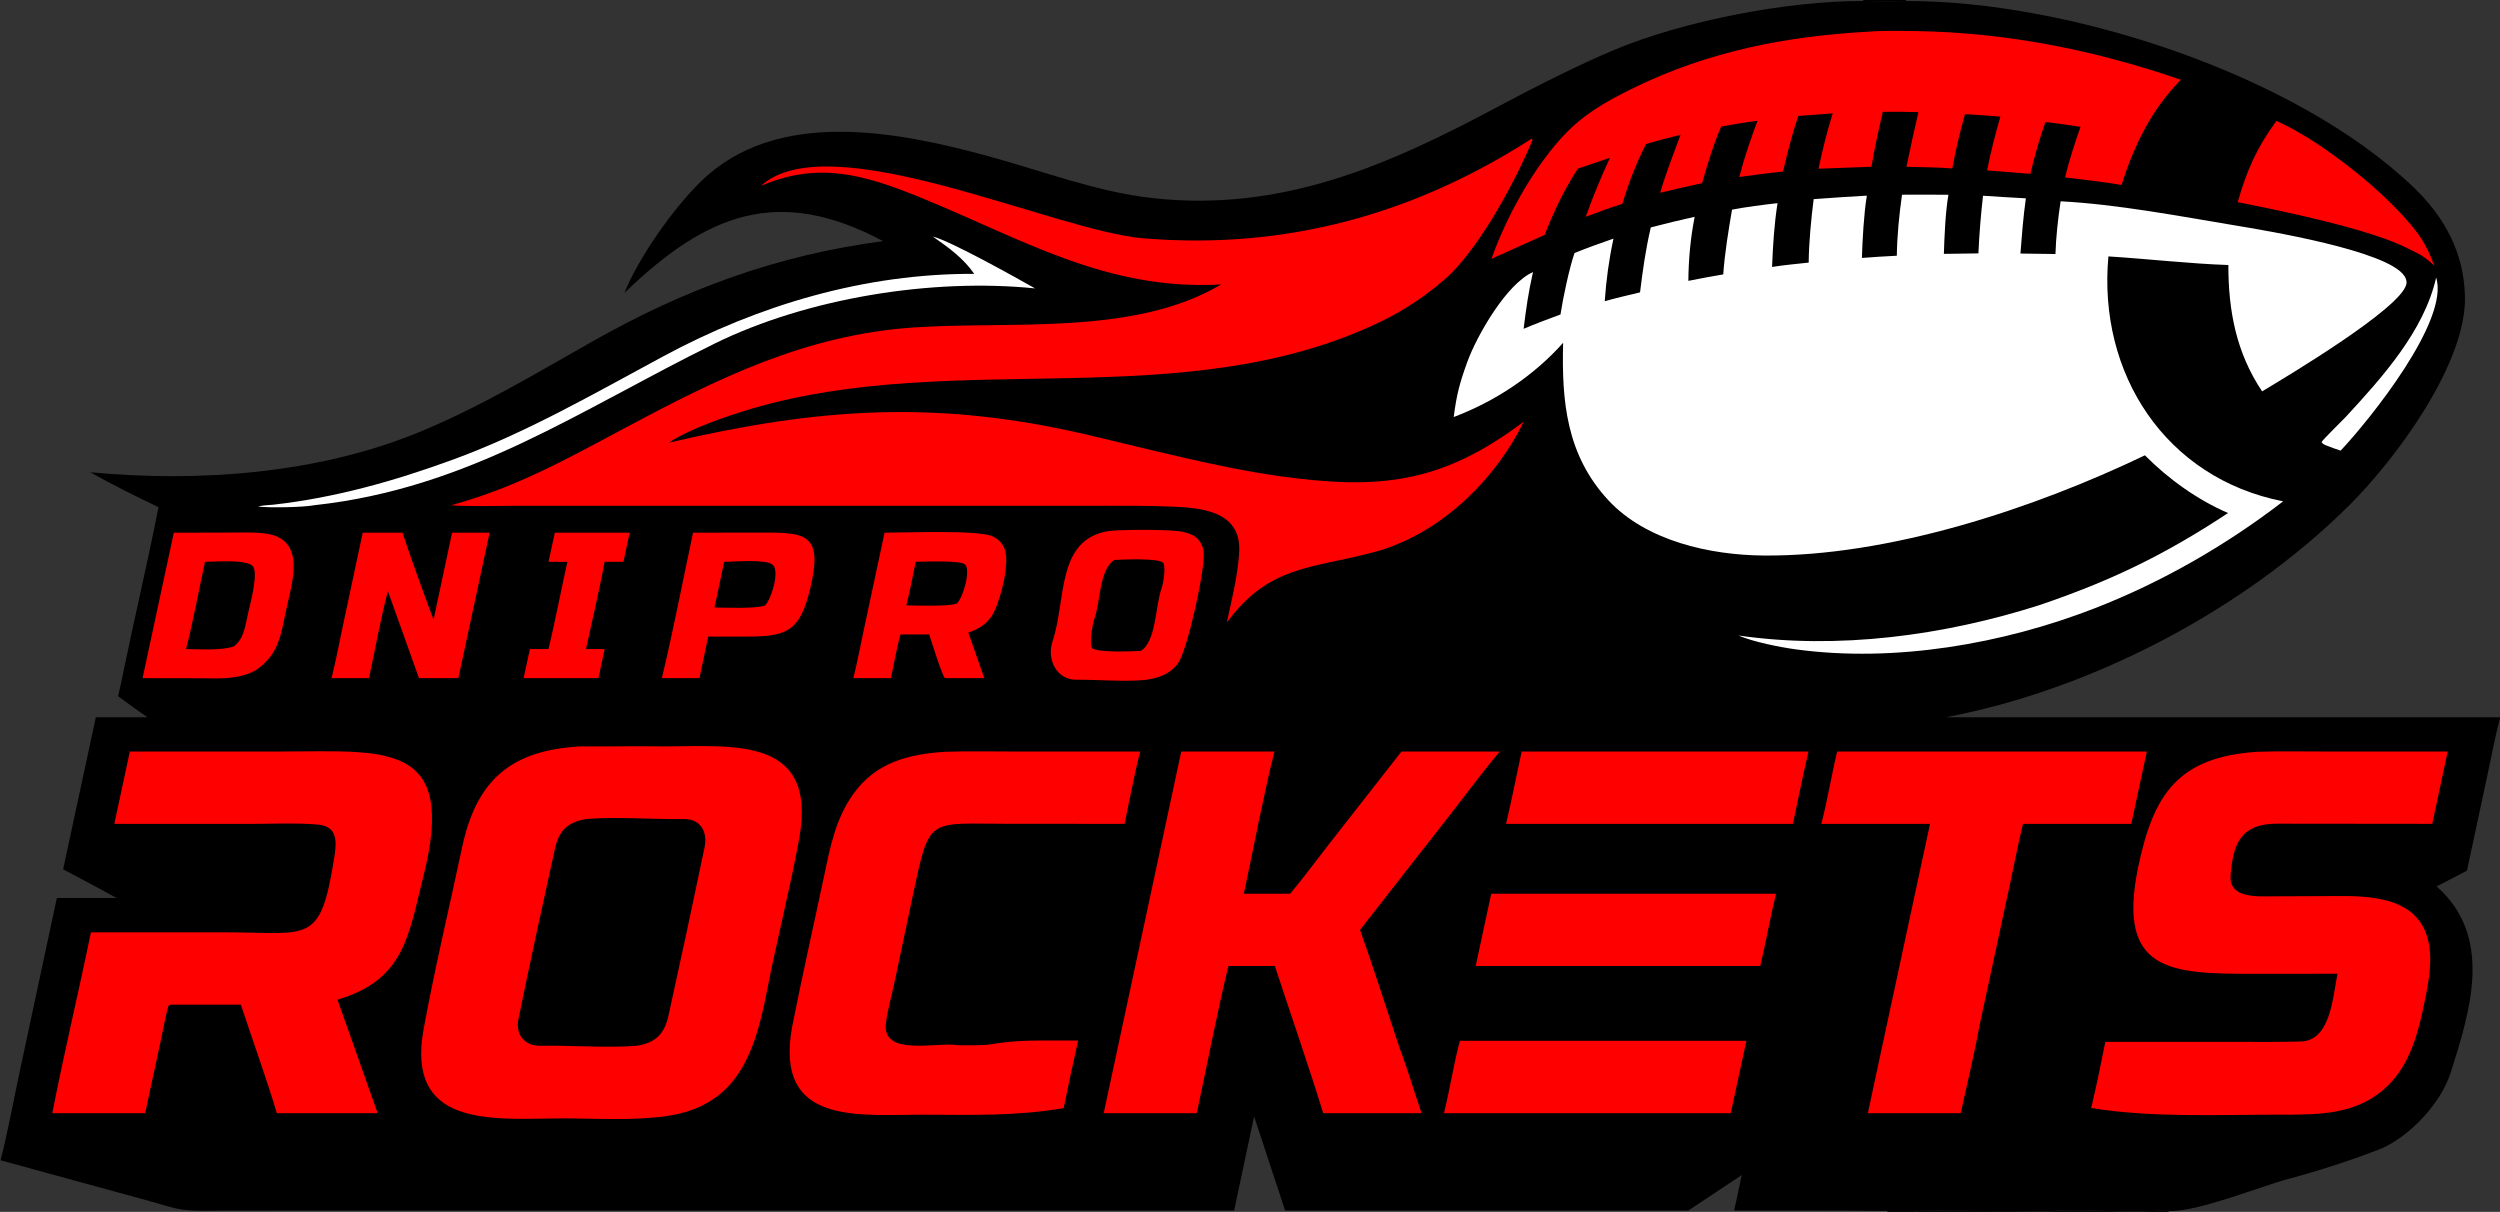 <?xml version="1.0" encoding="UTF-8"?>
<svg xmlns="http://www.w3.org/2000/svg" xmlns:xlink="http://www.w3.org/1999/xlink" width="2492" height="1208" viewBox="0 0 2492 1208">
  <rect x="0" y="0" width="2492" height="1208" fill="#333333" stroke="none"/>
  <path d="M1899.98 1.008C2060.42 0.507 2287.44 73.331 2405.76 186.621C2436.71 216.249 2455.99 251.694 2457.08 295.289C2458.76 362.73 2387.39 458.538 2340.92 504.514C2235.76 608.553 2084.83 687.471 1939.42 715L2492 715L2492 716.189C2487.52 732.083 2483.43 754.127 2479.91 770.568L2459.07 867.869L2428.83 883.574C2485.24 933.372 2463 1006.23 2442.74 1069.44C2433.1 1099.53 2403.06 1131.71 2374.22 1144.7C2347.35 1155.32 2311.16 1167.17 2283 1174.61C2252.06 1182.77 2190.18 1208.47 2161.67 1207.07C2157.76 1206.39 2144.68 1207.12 2140.07 1207.32C2109.48 1208.68 2074.8 1204.64 2044.64 1207.21C2034.24 1208.14 2014.75 1207.1 2003.54 1207.19C1972.72 1207.45 1941.17 1206.2 1910.36 1207.02L1881.39 1207.1C1830.81 1206.42 1779.15 1206.78 1728.49 1206.68C1731.21 1195.54 1733.71 1182.64 1736.16 1171.33L1682.83 1206.68L1281 1206.68L1250.09 1112.87L1230.17 1206.68L499.798 1206.67L284.26 1206.68L221.161 1206.73C203.069 1206.77 186.226 1208.11 168.716 1202.87C154.781 1198.7 140.403 1194.85 126.366 1191.01L0.562 1156.57C7.582 1129.51 14.155 1093.77 20.128 1065.94L56.676 895.104L116.146 895.104C98.926 885.454 80.392 875.901 62.92 866.523L95.516 715L147.096 715C137.524 708.602 127.142 700.768 117.713 693.981C119.632 686.185 121.296 677.946 122.913 670.049C134.145 615.211 147.257 560.483 157.99 505.568C134.533 494.338 112.637 483.463 89.95 470.755C198.166 480.958 316.444 472.319 417.486 430.869C477.366 406.304 533.253 372.837 589.545 340.905C682.203 288.345 774.272 254.288 880.316 240.37C775.618 184.549 704.053 213.061 622.345 292.076C636.66 256.58 670.971 207.991 698.371 181.141C773.988 107.042 894.456 130.87 986.011 155.918C1039.7 170.606 1093.61 191.34 1148.76 197.463C1277.9 211.796 1384.66 164.462 1495.18 105.252C1528.73 87.279 1573.76 64.554 1608.72 49.864C1677.71 20.875 1782.18 0.688 1857.04 1.013C1870.31 1.041 1886.98 1.544 1899.98 1.008Z"></path>
  <path fill="white" d="M1895.95 194.085C1911.29 193.909 1926.84 194.085 1942.2 194.146C1939.24 210.645 1938.16 236.185 1937.65 253.058L1972.07 252.581C1972.99 232.327 1974.43 215.221 1976.67 195.127C1990.61 196.198 2005.3 196.775 2019.38 197.703C2016.77 216.413 2015.42 233.892 2013.96 252.727L2048.87 253.221C2049.33 236.894 2051.56 216.712 2054.02 200.663C2109.32 203.5 2172.02 215.359 2227.1 224.551C2258.3 229.758 2379.9 249.647 2396.68 275.074C2398.38 277.647 2399.34 280.387 2398.61 283.472C2392.77 307.834 2278.67 375.82 2254.89 390.113C2229.09 351.591 2221.17 309.749 2221.24 264.167C2184.23 262.99 2139.65 257.94 2101.66 255.593C2090.96 372.267 2158.38 476.674 2275.84 499.738C2219.14 543.391 2155.34 580.111 2088.38 606.197C1996.48 641.996 1888.43 660.7 1790.11 647.286C1774.18 645.112 1747.48 639.816 1732.89 633.45C1831.83 647.826 1937.53 633.545 2032.24 603.412C2103.79 579.217 2157.78 553.092 2220.94 511.385C2190.54 498.304 2161.27 477.343 2138.04 453.851C2027.24 507.05 1882.81 554.735 1758.23 553.756C1704.54 553.334 1640.92 539.291 1603.16 498.579C1561.31 453.45 1556.6 399.859 1558.14 341.719C1528.54 374.837 1490.48 399.993 1449.06 415.713C1451.89 393.669 1454.9 381.997 1462.6 360.799C1472.09 334.646 1501.67 282.849 1528.1 271.215C1523.45 291.72 1521.32 307.057 1518.74 327.756C1530.54 322.664 1543.42 318.037 1555.5 313.471C1557.91 297.353 1564.26 267.278 1569.48 252.221C1582.66 246.886 1594.92 242.528 1608.33 237.847C1603.93 258.039 1600.96 279.638 1599.62 300.249C1610.78 297.026 1623.42 294.206 1634.79 291.417C1637.73 267.938 1640.14 249.958 1645.51 226.702C1660.36 222.819 1674.25 219.412 1689.24 216.128C1685.03 237.534 1683.2 258.193 1682.94 279.956C1694.49 277.566 1706.14 275.569 1717.75 273.509C1719.05 253.214 1723.08 228.912 1726.48 208.981C1740.03 206.364 1758.17 203.996 1771.84 202.515C1768.47 224.184 1767.31 244.268 1766.38 266.091C1778.22 264.211 1790.93 263.05 1802.9 261.754C1803.05 241.943 1805.37 218.074 1807.87 198.504C1825.46 197.074 1843.25 196.102 1860.88 195.02C1857.9 212.827 1856.51 239.118 1855.95 257.117C1867.64 256.167 1879.06 255.53 1890.75 254.909C1891 235.223 1893.14 213.53 1895.95 194.085Z"></path>
  <path fill="red" d="M1527.02 138.059C1527.28 138.323 1527.46 139.267 1527.59 139.724C1510.15 181.479 1477.46 241.474 1445.92 273.142C1426.09 291.755 1400.96 308.766 1376.56 320.51C1179.82 415.22 953.496 347.137 748.879 407.511C724.348 414.749 687.74 427.28 666.603 441.311C815.358 406.532 933.391 398.147 1083.9 433.379C1145.09 447.701 1214.11 466.088 1275.68 474.659C1375.81 488.599 1437.33 481.649 1518.89 420.312C1489.36 480.047 1434.33 533.098 1369.35 550.407C1306.36 567.182 1265.04 563.313 1222.87 620.586C1227.69 598.077 1233.98 573.341 1235.24 550.517C1237.56 508.354 1196.07 506.027 1164.77 504.847C1144.64 504.088 1124.11 504.155 1103.66 504.146L975.5 504.178L624.431 504.19L512.167 504.202C493.983 504.21 467.26 505.017 449.616 503.655C514.575 485.848 563.765 458.2 622.601 426.773C715.94 376.918 803.068 333.895 910.103 326.466C1007.46 319.708 1130.82 335.086 1217.26 283.503C1102.68 290.049 1018.9 238.066 916.787 196.583C861.024 173.929 815.306 160.759 758.432 185.325C826.384 123.095 1050.08 230.083 1139.48 237.531C1280.46 249.278 1408.98 214.075 1527.02 138.059Z"></path>
  <path fill="red" d="M572.708 744.426C577.159 743.934 582.684 743.977 587.192 744.016C608.592 744.199 631.045 743.641 652.283 743.967C723.077 745.052 815.756 728.809 796.702 835.61C787.423 886.58 774.119 937.953 764.298 988.708C750.561 1059.7 729.561 1109.07 649.18 1114.12C619.296 1116.85 583.529 1114.47 553.65 1114.87C487.156 1115.66 404.618 1122.38 422.259 1025.89C433.31 965.441 447.865 904.862 460.595 844.83C474.291 780.24 506.686 749.47 572.708 744.426Z"></path>
  <path d="M585.292 816.263C615.306 814.006 651.2 816.853 681.81 816.446C698.346 816.227 705.554 829.178 702.303 844.753C690.676 900.438 678.727 956.375 666.437 1011.94C662.28 1030.77 653.78 1039.34 634.679 1042.46C604.626 1044.75 568.989 1041.87 538.407 1042.42C523.361 1042.69 513.597 1031.56 516.725 1016.15C528.183 959.72 540.595 903.145 552.933 846.875C557.195 827.492 565.776 819.379 585.292 816.263Z"></path>
  <path fill="red" d="M2249.58 749.412C2271.89 748.643 2296.65 749.114 2319.15 749.115L2439.83 749.141L2424.47 821.212L2269.56 821.046C2234.55 821.13 2225.81 839.725 2223.45 872.729C2221.82 895.59 2249.58 893.514 2265.7 893.453L2316.06 893.261C2344.93 893.168 2384.57 890.883 2406.88 912.487C2429.61 935.424 2422.39 971.806 2416.57 999.801C2410.49 1029.32 2402.67 1059.84 2380.6 1081.79C2350.78 1111.45 2311.43 1111.21 2272.5 1111.07C2211.86 1111.11 2143.49 1114.24 2084.47 1104.45C2089.53 1083.82 2094.4 1059.42 2098.6 1038.56L2229.07 1038.55C2250.47 1038.55 2272.12 1038.78 2293.47 1038.16C2323.33 1037.29 2325.26 993.713 2330.03 970.633L2246.73 970.689C2164.06 970.748 2109.49 969.247 2131.39 864.186C2146.57 791.401 2171.19 754.745 2249.58 749.412Z"></path>
  <path fill="red" d="M129.432 749.141L281.587 749.095C383.629 749.085 456.179 737.973 422.14 873.008C407.335 931.741 403.661 976.767 336.376 996.444L376.438 1109.63L275.965 1109.63C265.675 1075.16 251.573 1036.2 240.08 1001.44L170.188 1001.44C169.45 1001.55 168.714 1002.1 167.974 1002.52C165.597 1009.73 161.968 1029.25 160.106 1037.95L144.647 1109.63L52.147 1109.63C63.688 1050.18 78.417 988.993 90.635 929.323L224.261 929.357C308.419 929.368 319.145 942.489 332.995 856.005C335.392 841.032 337.722 823.723 316.999 821.936C294.767 820.018 272.016 821.241 250.16 821.255L113.961 821.212L129.432 749.141Z"></path>
  <path fill="red" d="M1396.97 749.141L1494.88 749.141C1479.63 767.174 1462.54 790.294 1447.6 809.377L1355.67 926.904C1369.36 965.418 1382.41 1006.8 1395.44 1045.75C1402.39 1063.54 1410.63 1091.01 1416.98 1109.63L1318.98 1109.63C1304.17 1061.56 1286.57 1010.94 1270.79 962.923L1224.47 962.923C1213.22 1009.27 1203.01 1062.54 1192.91 1109.63L1100.18 1109.63L1177.48 749.141L1270.35 749.141C1259.64 791.412 1249.16 847.407 1239.84 890.862L1286.02 890.862C1297.79 876.975 1311.85 857.937 1323.38 843.202L1396.97 749.141Z"></path>
  <path fill="red" d="M1864.89 31.438C1875.71 30.445 1897.47 30.772 1908.53 30.945C2000.42 32.379 2087.34 49.785 2173.92 79.527C2144.83 108.685 2126.9 145.432 2114.79 184.335C2097.07 181.241 2076.52 179.197 2058.41 176.799C2062.97 158.587 2067.73 143.983 2073.86 126.425C2062.07 124.625 2050.75 122.95 2038.88 121.555C2032.63 139.773 2028.25 154.563 2023.88 173.271L1980.73 169.834C1984.51 150.82 1988.69 134.783 1993.98 116.24C1982.15 115.304 1970.55 114.416 1958.68 113.786C1953.32 132.783 1949.65 148.546 1946.04 167.907C1932.33 166.722 1914.43 166.662 1900.36 166.265C1904.09 147.889 1908.08 130.028 1912.29 111.75C1900.27 111.389 1888.69 111.416 1876.68 111.475C1872.73 129.291 1868.34 148.288 1865.46 166.218L1812.7 168.176C1816.94 148.45 1820.9 132.2 1826.89 112.933C1815.47 113.973 1803.93 114.757 1792.49 115.613C1786.1 134.414 1781.9 151.712 1777.31 170.944C1773.35 171.491 1769.12 171.888 1765.12 172.333C1754.66 173.584 1744.15 175.049 1733.7 176.443C1739.22 155.718 1744.5 140.367 1751.86 120.466C1739.51 121.925 1727.85 123.932 1715.64 126.172C1707.81 144.344 1702.04 163.583 1696.62 182.589C1682.55 185.625 1668.87 188.762 1654.88 192.136C1660.29 173.464 1668.39 152.62 1675.15 134.395C1663.23 137.306 1652.53 139.978 1640.75 143.577C1630.46 164.021 1623.8 181.213 1617.18 203.117C1604.32 207.272 1593.31 211.227 1580.7 216.082C1588.23 194.686 1595.42 177.954 1604.81 157.26L1572.8 168.108C1558.85 189.559 1549 210.527 1539.65 234.128L1486.71 257.975C1501.05 217.391 1526.22 171.595 1554.68 139.423C1576.32 114.965 1599.48 101.809 1628.39 87.659C1703.59 50.853 1781.92 35.763 1864.89 31.438Z"></path>
  <path fill="red" d="M941.501 749.41C964.129 748.616 989.45 749.117 1012.28 749.117L1136.58 749.141C1131.26 768.773 1125.39 800.565 1120.97 821.212L1005.59 821.178C923.228 821.15 927.032 812.775 909.489 894.52L892.104 976.868C889.411 990.208 884.808 1006.03 883.042 1020.05C878.83 1053.47 934.33 1038.53 953.816 1041.74C956.783 1042.23 982.203 1041.9 985.603 1041.31C1005.83 1037.83 1022.02 1037.09 1042.5 1037.17L1074.72 1037.17C1069.66 1059.22 1064.73 1082.44 1060.28 1104.6C1011.22 1112.72 970.89 1111.22 921.554 1111.12C855.796 1110.98 771.929 1122.47 789.477 1024.16C799.492 973.423 810.962 922.923 821.653 872.319C827.789 843.276 833.033 815.985 850.663 791.32C872.986 760.09 905.166 751.826 941.501 749.41Z"></path>
  <path fill="red" d="M1831.28 749.141L2139.95 749.141L2124.48 821.212L2016.52 821.212C2011.7 840.689 2007.35 863.525 2003.1 883.36L1973.67 1019.87C1968.47 1048.28 1960.72 1081.16 1954.41 1109.63L1861.86 1109.63L1923.85 821.212L1815.5 821.212C1821.4 798.932 1825.73 772.282 1831.28 749.141Z"></path>
  <path fill="red" d="M1455.23 1037.49L1740.79 1037.49L1725.19 1109.63L1439.36 1109.63C1445.14 1086.33 1449.05 1060.39 1455.23 1037.49Z"></path>
  <path fill="red" d="M1516.78 749.141L1802.69 749.141C1797.13 772.696 1792.22 797.47 1787.17 821.212L1501.28 821.212C1506.79 797.61 1511.71 772.909 1516.78 749.141Z"></path>
  <path fill="red" d="M1486.46 890.863L1770.34 890.863C1764.66 914.276 1760.2 939.153 1754.65 962.923L1470.98 962.923L1486.46 890.863Z"></path>
  <path fill="red" d="M1105.53 529.28C1119.8 527.791 1160.78 527.731 1174.39 529.439C1179.93 530.134 1186.05 531.468 1190.76 534.608C1195.56 537.813 1198.65 543.329 1199.66 548.938C1202.37 563.899 1183.67 648.346 1174.22 661.212C1166.3 671.998 1155.01 675.692 1142.35 677.677C1121.8 679.791 1095.04 677.487 1074.13 677.562C1053.14 678.469 1043.14 657.086 1049.17 639.296C1063.09 598.266 1052.45 537.408 1105.53 529.28Z"></path>
  <path d="M1110.86 558.159C1116.04 557.913 1156.19 555.756 1159.77 561.377C1162.08 566.888 1159.61 581.578 1157.72 586.911C1151.61 604.124 1152.53 639.359 1137.21 648.777C1131.53 649.162 1091.8 651.097 1088.27 645.592C1085.8 639.199 1089.06 622.046 1091.17 615.947C1097 599.048 1095.76 567.551 1110.86 558.159Z"></path>
  <path fill="red" d="M173.265 530.989L230.354 530.861C241.372 530.841 252.373 530.344 263.252 531.647C308.274 536.843 289.791 583.896 284.208 612.748C279.617 636.475 275.792 654.021 254.52 668.391C236.281 677.972 217.09 676.12 197.179 676.074L142.107 675.977L173.265 530.989Z"></path>
  <path d="M204.363 559.986C216.089 560.042 243.013 557.399 251.46 563.775C258.299 568.938 249.373 602.688 247.649 609.717C244.562 622.31 243.939 636.004 233.243 644.251C221.37 648.663 199.069 647.121 185.443 646.98C192.245 621.095 198.387 586.976 204.363 559.986Z"></path>
  <path fill="red" d="M881.744 530.986C902.47 531.005 974.799 528.022 989.196 534.58C994.869 537.164 999.317 541.417 1001.47 547.331C1006.66 561.641 997.727 595.516 991.331 608.992C985.7 620.854 977.176 626.311 965.237 630.619L981.128 675.977L942.872 675.977L941.738 675.764C939.032 673.195 928.195 638.389 926.233 632.417L897.511 632.417C894.132 644.751 890.806 663.07 888.065 675.977L850.603 675.977C854.464 660.805 858.021 641.904 861.359 626.364L881.744 530.986Z"></path>
  <path d="M912.816 559.986C920.132 559.963 957.427 558.24 962.038 562.686C967.649 568.095 960.508 594.784 953.922 601.54C945.823 604.771 913.956 603.534 903.364 603.444C906.745 591.082 910.061 572.907 912.816 559.986Z"></path>
  <path fill="red" d="M690.83 530.986L751.667 530.87C801.491 530.831 821.232 529.009 807.698 586.371C797.084 631.355 782.88 634.697 740.5 634.556L705.927 634.556L697.194 675.977L659.734 675.977C670.821 629.935 680.916 577.545 690.83 530.986Z"></path>
  <path d="M721.904 559.986C731.49 560.13 762.875 557.007 770.131 562.858C777.485 568.789 769.245 596.453 762.718 603.486C753.826 606.996 723.42 605.647 712.203 605.556L721.904 559.986Z"></path>
  <path fill="red" d="M361.561 530.986L401.138 530.986C410.344 558.503 421.98 590.601 432.17 617.696L450.643 530.986L488.035 530.986L456.872 675.977L417.653 675.977L386.686 589.279C380.155 612.997 373.172 651.041 367.815 675.977L330.452 675.977C334.618 659.956 338.44 639.35 341.974 622.913L361.561 530.986Z"></path>
  <path fill="red" d="M2269.11 120.542L2269.96 120.917C2314.44 140.883 2379.6 192.47 2409.07 231.46C2416.95 241.893 2422 252.716 2426.56 264.867L2426.2 264.533C2416.72 255.755 2412.74 253.733 2401.35 248.255C2363.59 228.353 2273.15 209.997 2230.53 201.493C2239.78 169.458 2249.39 147.585 2269.11 120.542Z"></path>
  <path fill="white" d="M929.795 235.8C947.055 239.885 1014.54 277.733 1031.75 287.485C929.379 277.026 804.968 297 712.523 342.393C577.449 408.718 468.25 486.756 313.27 503.601C302.57 505.726 268.571 506.328 257.464 504.942C260.652 503.643 268.821 503.49 272.608 503.062C334.3 496.093 393.012 479.515 451.381 458.193C524.444 431.504 592.603 392.118 661.081 355.218C756.201 303.96 862.371 272.539 971.121 272.972C960.321 257.356 945.134 246.437 929.795 235.8Z"></path>
  <path fill="red" d="M553.066 530.986L627.682 530.986L621.42 559.986L602.645 559.986C597.718 587.402 590.012 619.367 584.101 646.98L602.683 646.98L596.549 675.977L521.944 675.977L528.227 646.98L546.748 646.98C553.514 618.838 559.176 588.56 565.612 559.986L546.774 559.986L553.066 530.986Z"></path>
  <path fill="white" d="M2428.35 276.693C2441.95 319.667 2361.62 418.897 2333.15 449.195C2328.39 447.76 2323.49 445.792 2318.82 444.017C2316.19 442.871 2315.88 442.87 2314.11 440.731C2315.24 438.254 2335.08 419.037 2338.35 415.495C2374.58 376.213 2416.39 329.85 2428.35 276.693Z"></path>
  <path d="M1910.36 1207.02C1941.17 1206.2 1972.72 1207.45 2003.54 1207.19C2014.75 1207.1 2034.24 1208.14 2044.64 1207.21L2044.84 1208L1910.16 1208L1910.36 1207.02Z"></path>
  <path d="M2044.64 1207.21C2074.8 1204.64 2109.48 1208.68 2140.07 1207.32C2144.68 1207.12 2157.76 1206.39 2161.67 1207.07L2161.88 1208L2044.84 1208L2044.64 1207.21Z"></path>
  <path d="M1857.37 0L1899.66 0L1899.98 1.008C1886.98 1.544 1870.31 1.041 1857.04 1.013L1857.37 0Z"></path>
  <path d="M1881.39 1207.1L1910.36 1207.02L1910.16 1208L1881.16 1208L1881.39 1207.1Z"></path>
</svg>
